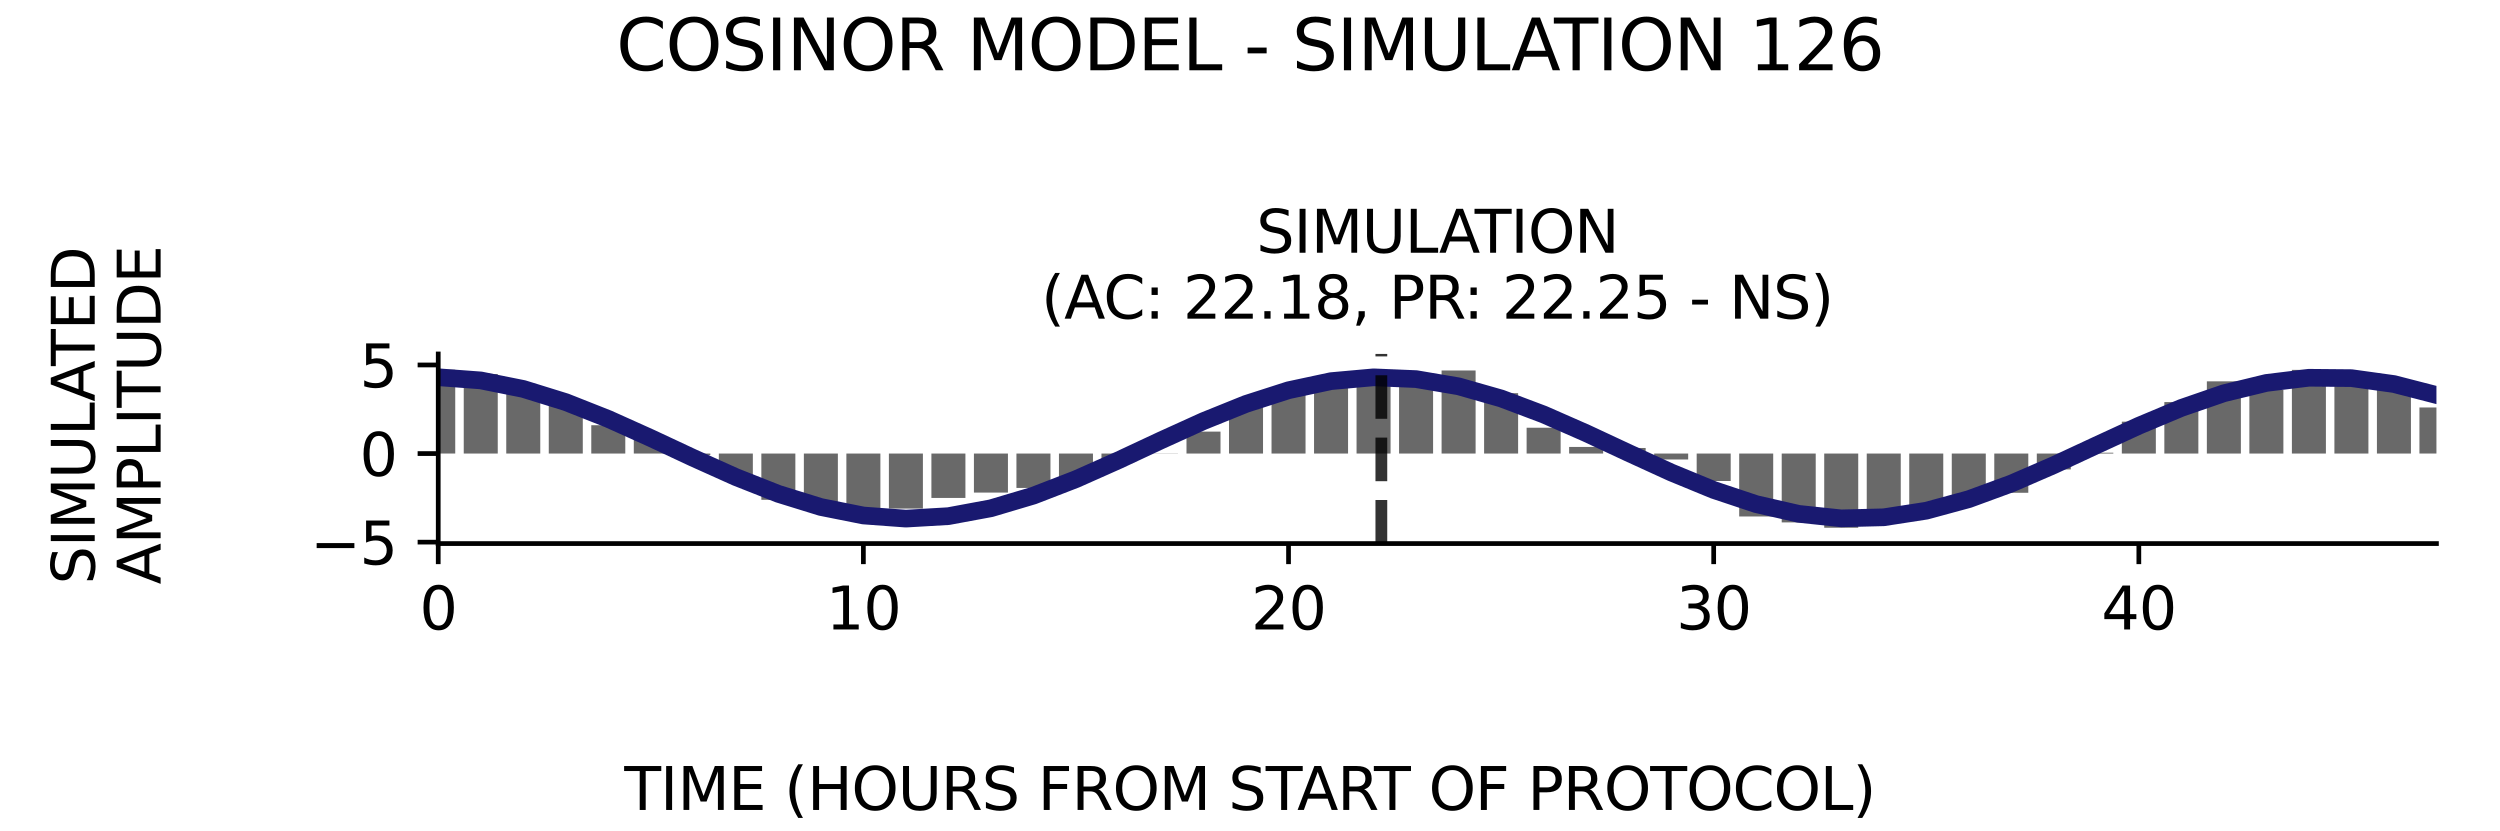 <?xml version="1.0" encoding="utf-8" standalone="no"?>
<!DOCTYPE svg PUBLIC "-//W3C//DTD SVG 1.1//EN"
  "http://www.w3.org/Graphics/SVG/1.1/DTD/svg11.dtd">
<svg xmlns:xlink="http://www.w3.org/1999/xlink" width="424.8pt" height="141.12pt" viewBox="0 0 424.8 141.12" xmlns="http://www.w3.org/2000/svg" version="1.1">
 <defs>
  <style type="text/css">*{stroke-linejoin: round; stroke-linecap: butt}</style>
 </defs>
 <g id="figure_1">
  <g id="patch_1">
   <path d="M 0 141.12 
L 424.8 141.12 
L 424.8 0 
L 0 0 
z
" style="fill: #ffffff"/>
  </g>
  <g id="axes_1">
   <g id="patch_2">
    <path d="M 74.464 92.36 
L 414 92.36 
L 414 60.144 
L 74.464 60.144 
z
" style="fill: #ffffff"/>
   </g>
   <g id="patch_3">
    <path d="M 71.574 77.067 
L 77.354 77.067 
L 77.354 62.829 
L 71.574 62.829 
z
" clip-path="url(#pf3a99f1074)" style="fill: #696969"/>
   </g>
   <g id="patch_4">
    <path d="M 78.799 77.067 
L 84.578 77.067 
L 84.578 63.554 
L 78.799 63.554 
z
" clip-path="url(#pf3a99f1074)" style="fill: #696969"/>
   </g>
   <g id="patch_5">
    <path d="M 86.023 77.067 
L 91.802 77.067 
L 91.802 66.139 
L 86.023 66.139 
z
" clip-path="url(#pf3a99f1074)" style="fill: #696969"/>
   </g>
   <g id="patch_6">
    <path d="M 93.247 77.067 
L 99.026 77.067 
L 99.026 68.454 
L 93.247 68.454 
z
" clip-path="url(#pf3a99f1074)" style="fill: #696969"/>
   </g>
   <g id="patch_7">
    <path d="M 100.471 77.067 
L 106.25 77.067 
L 106.25 72.254 
L 100.471 72.254 
z
" clip-path="url(#pf3a99f1074)" style="fill: #696969"/>
   </g>
   <g id="patch_8">
    <path d="M 107.695 77.067 
L 113.475 77.067 
L 113.475 74.257 
L 107.695 74.257 
z
" clip-path="url(#pf3a99f1074)" style="fill: #696969"/>
   </g>
   <g id="patch_9">
    <path d="M 114.919 77.067 
L 120.699 77.067 
L 120.699 77.314 
L 114.919 77.314 
z
" clip-path="url(#pf3a99f1074)" style="fill: #696969"/>
   </g>
   <g id="patch_10">
    <path d="M 122.144 77.067 
L 127.923 77.067 
L 127.923 81.136 
L 122.144 81.136 
z
" clip-path="url(#pf3a99f1074)" style="fill: #696969"/>
   </g>
   <g id="patch_11">
    <path d="M 129.368 77.067 
L 135.147 77.067 
L 135.147 84.928 
L 129.368 84.928 
z
" clip-path="url(#pf3a99f1074)" style="fill: #696969"/>
   </g>
   <g id="patch_12">
    <path d="M 136.592 77.067 
L 142.371 77.067 
L 142.371 86.788 
L 136.592 86.788 
z
" clip-path="url(#pf3a99f1074)" style="fill: #696969"/>
   </g>
   <g id="patch_13">
    <path d="M 143.816 77.067 
L 149.595 77.067 
L 149.595 88.214 
L 143.816 88.214 
z
" clip-path="url(#pf3a99f1074)" style="fill: #696969"/>
   </g>
   <g id="patch_14">
    <path d="M 151.04 77.067 
L 156.82 77.067 
L 156.82 86.415 
L 151.04 86.415 
z
" clip-path="url(#pf3a99f1074)" style="fill: #696969"/>
   </g>
   <g id="patch_15">
    <path d="M 158.264 77.067 
L 164.044 77.067 
L 164.044 84.611 
L 158.264 84.611 
z
" clip-path="url(#pf3a99f1074)" style="fill: #696969"/>
   </g>
   <g id="patch_16">
    <path d="M 165.489 77.067 
L 171.268 77.067 
L 171.268 83.7 
L 165.489 83.7 
z
" clip-path="url(#pf3a99f1074)" style="fill: #696969"/>
   </g>
   <g id="patch_17">
    <path d="M 172.713 77.067 
L 178.492 77.067 
L 178.492 82.91 
L 172.713 82.91 
z
" clip-path="url(#pf3a99f1074)" style="fill: #696969"/>
   </g>
   <g id="patch_18">
    <path d="M 179.937 77.067 
L 185.716 77.067 
L 185.716 81.214 
L 179.937 81.214 
z
" clip-path="url(#pf3a99f1074)" style="fill: #696969"/>
   </g>
   <g id="patch_19">
    <path d="M 187.161 77.067 
L 192.94 77.067 
L 192.94 78.066 
L 187.161 78.066 
z
" clip-path="url(#pf3a99f1074)" style="fill: #696969"/>
   </g>
   <g id="patch_20">
    <path d="M 194.385 77.067 
L 200.165 77.067 
L 200.165 77.036 
L 194.385 77.036 
z
" clip-path="url(#pf3a99f1074)" style="fill: #696969"/>
   </g>
   <g id="patch_21">
    <path d="M 201.609 77.067 
L 207.389 77.067 
L 207.389 73.339 
L 201.609 73.339 
z
" clip-path="url(#pf3a99f1074)" style="fill: #696969"/>
   </g>
   <g id="patch_22">
    <path d="M 208.834 77.067 
L 214.613 77.067 
L 214.613 68.996 
L 208.834 68.996 
z
" clip-path="url(#pf3a99f1074)" style="fill: #696969"/>
   </g>
   <g id="patch_23">
    <path d="M 216.058 77.067 
L 221.837 77.067 
L 221.837 66.087 
L 216.058 66.087 
z
" clip-path="url(#pf3a99f1074)" style="fill: #696969"/>
   </g>
   <g id="patch_24">
    <path d="M 223.282 77.067 
L 229.061 77.067 
L 229.061 65.493 
L 223.282 65.493 
z
" clip-path="url(#pf3a99f1074)" style="fill: #696969"/>
   </g>
   <g id="patch_25">
    <path d="M 230.506 77.067 
L 236.285 77.067 
L 236.285 64.305 
L 230.506 64.305 
z
" clip-path="url(#pf3a99f1074)" style="fill: #696969"/>
   </g>
   <g id="patch_26">
    <path d="M 237.73 77.067 
L 243.51 77.067 
L 243.51 63.5 
L 237.73 63.5 
z
" clip-path="url(#pf3a99f1074)" style="fill: #696969"/>
   </g>
   <g id="patch_27">
    <path d="M 244.954 77.067 
L 250.734 77.067 
L 250.734 62.953 
L 244.954 62.953 
z
" clip-path="url(#pf3a99f1074)" style="fill: #696969"/>
   </g>
   <g id="patch_28">
    <path d="M 252.179 77.067 
L 257.958 77.067 
L 257.958 66.807 
L 252.179 66.807 
z
" clip-path="url(#pf3a99f1074)" style="fill: #696969"/>
   </g>
   <g id="patch_29">
    <path d="M 259.403 77.067 
L 265.182 77.067 
L 265.182 72.68 
L 259.403 72.68 
z
" clip-path="url(#pf3a99f1074)" style="fill: #696969"/>
   </g>
   <g id="patch_30">
    <path d="M 266.627 77.067 
L 272.406 77.067 
L 272.406 75.944 
L 266.627 75.944 
z
" clip-path="url(#pf3a99f1074)" style="fill: #696969"/>
   </g>
   <g id="patch_31">
    <path d="M 273.851 77.067 
L 279.63 77.067 
L 279.63 76.121 
L 273.851 76.121 
z
" clip-path="url(#pf3a99f1074)" style="fill: #696969"/>
   </g>
   <g id="patch_32">
    <path d="M 281.075 77.067 
L 286.855 77.067 
L 286.855 78.077 
L 281.075 78.077 
z
" clip-path="url(#pf3a99f1074)" style="fill: #696969"/>
   </g>
   <g id="patch_33">
    <path d="M 288.299 77.067 
L 294.079 77.067 
L 294.079 81.731 
L 288.299 81.731 
z
" clip-path="url(#pf3a99f1074)" style="fill: #696969"/>
   </g>
   <g id="patch_34">
    <path d="M 295.524 77.067 
L 301.303 77.067 
L 301.303 87.76 
L 295.524 87.76 
z
" clip-path="url(#pf3a99f1074)" style="fill: #696969"/>
   </g>
   <g id="patch_35">
    <path d="M 302.748 77.067 
L 308.527 77.067 
L 308.527 88.767 
L 302.748 88.767 
z
" clip-path="url(#pf3a99f1074)" style="fill: #696969"/>
   </g>
   <g id="patch_36">
    <path d="M 309.972 77.067 
L 315.751 77.067 
L 315.751 89.675 
L 309.972 89.675 
z
" clip-path="url(#pf3a99f1074)" style="fill: #696969"/>
   </g>
   <g id="patch_37">
    <path d="M 317.196 77.067 
L 322.975 77.067 
L 322.975 87.659 
L 317.196 87.659 
z
" clip-path="url(#pf3a99f1074)" style="fill: #696969"/>
   </g>
   <g id="patch_38">
    <path d="M 324.42 77.067 
L 330.2 77.067 
L 330.2 86.734 
L 324.42 86.734 
z
" clip-path="url(#pf3a99f1074)" style="fill: #696969"/>
   </g>
   <g id="patch_39">
    <path d="M 331.644 77.067 
L 337.424 77.067 
L 337.424 85.29 
L 331.644 85.29 
z
" clip-path="url(#pf3a99f1074)" style="fill: #696969"/>
   </g>
   <g id="patch_40">
    <path d="M 338.869 77.067 
L 344.648 77.067 
L 344.648 83.733 
L 338.869 83.733 
z
" clip-path="url(#pf3a99f1074)" style="fill: #696969"/>
   </g>
   <g id="patch_41">
    <path d="M 346.093 77.067 
L 351.872 77.067 
L 351.872 79.764 
L 346.093 79.764 
z
" clip-path="url(#pf3a99f1074)" style="fill: #696969"/>
   </g>
   <g id="patch_42">
    <path d="M 353.317 77.067 
L 359.096 77.067 
L 359.096 76.925 
L 353.317 76.925 
z
" clip-path="url(#pf3a99f1074)" style="fill: #696969"/>
   </g>
   <g id="patch_43">
    <path d="M 360.541 77.067 
L 366.32 77.067 
L 366.32 71.65 
L 360.541 71.65 
z
" clip-path="url(#pf3a99f1074)" style="fill: #696969"/>
   </g>
   <g id="patch_44">
    <path d="M 367.765 77.067 
L 373.545 77.067 
L 373.545 68.319 
L 367.765 68.319 
z
" clip-path="url(#pf3a99f1074)" style="fill: #696969"/>
   </g>
   <g id="patch_45">
    <path d="M 374.989 77.067 
L 380.769 77.067 
L 380.769 64.798 
L 374.989 64.798 
z
" clip-path="url(#pf3a99f1074)" style="fill: #696969"/>
   </g>
   <g id="patch_46">
    <path d="M 382.214 77.067 
L 387.993 77.067 
L 387.993 66.25 
L 382.214 66.25 
z
" clip-path="url(#pf3a99f1074)" style="fill: #696969"/>
   </g>
   <g id="patch_47">
    <path d="M 389.438 77.067 
L 395.217 77.067 
L 395.217 62.849 
L 389.438 62.849 
z
" clip-path="url(#pf3a99f1074)" style="fill: #696969"/>
   </g>
   <g id="patch_48">
    <path d="M 396.662 77.067 
L 402.441 77.067 
L 402.441 65.412 
L 396.662 65.412 
z
" clip-path="url(#pf3a99f1074)" style="fill: #696969"/>
   </g>
   <g id="patch_49">
    <path d="M 403.886 77.067 
L 409.665 77.067 
L 409.665 65.029 
L 403.886 65.029 
z
" clip-path="url(#pf3a99f1074)" style="fill: #696969"/>
   </g>
   <g id="patch_50">
    <path d="M 411.11 77.067 
L 416.89 77.067 
L 416.89 69.232 
L 411.11 69.232 
z
" clip-path="url(#pf3a99f1074)" style="fill: #696969"/>
   </g>
   <g id="matplotlib.axis_1">
    <g id="xtick_1">
     <g id="line2d_1">
      <defs>
       <path id="m8f852f4b03" d="M 0 0 
L 0 3.5 
" style="stroke: #000000; stroke-width: 0.8"/>
      </defs>
      <g>
       <use xlink:href="#m8f852f4b03" x="74.464" y="92.36" style="stroke: #000000; stroke-width: 0.8"/>
      </g>
     </g>
     <g id="text_1">
      <!-- 0 -->
      <g transform="translate(71.283 106.958) scale(0.1 -0.1)">
       <defs>
        <path id="DejaVuSans-30" d="M 2034 4250 
Q 1547 4250 1301 3770 
Q 1056 3291 1056 2328 
Q 1056 1369 1301 889 
Q 1547 409 2034 409 
Q 2525 409 2770 889 
Q 3016 1369 3016 2328 
Q 3016 3291 2770 3770 
Q 2525 4250 2034 4250 
z
M 2034 4750 
Q 2819 4750 3233 4129 
Q 3647 3509 3647 2328 
Q 3647 1150 3233 529 
Q 2819 -91 2034 -91 
Q 1250 -91 836 529 
Q 422 1150 422 2328 
Q 422 3509 836 4129 
Q 1250 4750 2034 4750 
z
" transform="scale(0.016)"/>
       </defs>
       <use xlink:href="#DejaVuSans-30"/>
      </g>
     </g>
    </g>
    <g id="xtick_2">
     <g id="line2d_2">
      <g>
       <use xlink:href="#m8f852f4b03" x="146.706" y="92.36" style="stroke: #000000; stroke-width: 0.8"/>
      </g>
     </g>
     <g id="text_2">
      <!-- 10 -->
      <g transform="translate(140.343 106.958) scale(0.1 -0.1)">
       <defs>
        <path id="DejaVuSans-31" d="M 794 531 
L 1825 531 
L 1825 4091 
L 703 3866 
L 703 4441 
L 1819 4666 
L 2450 4666 
L 2450 531 
L 3481 531 
L 3481 0 
L 794 0 
L 794 531 
z
" transform="scale(0.016)"/>
       </defs>
       <use xlink:href="#DejaVuSans-31"/>
       <use xlink:href="#DejaVuSans-30" x="63.623"/>
      </g>
     </g>
    </g>
    <g id="xtick_3">
     <g id="line2d_3">
      <g>
       <use xlink:href="#m8f852f4b03" x="218.947" y="92.36" style="stroke: #000000; stroke-width: 0.8"/>
      </g>
     </g>
     <g id="text_3">
      <!-- 20 -->
      <g transform="translate(212.585 106.958) scale(0.1 -0.1)">
       <defs>
        <path id="DejaVuSans-32" d="M 1228 531 
L 3431 531 
L 3431 0 
L 469 0 
L 469 531 
Q 828 903 1448 1529 
Q 2069 2156 2228 2338 
Q 2531 2678 2651 2914 
Q 2772 3150 2772 3378 
Q 2772 3750 2511 3984 
Q 2250 4219 1831 4219 
Q 1534 4219 1204 4116 
Q 875 4013 500 3803 
L 500 4441 
Q 881 4594 1212 4672 
Q 1544 4750 1819 4750 
Q 2544 4750 2975 4387 
Q 3406 4025 3406 3419 
Q 3406 3131 3298 2873 
Q 3191 2616 2906 2266 
Q 2828 2175 2409 1742 
Q 1991 1309 1228 531 
z
" transform="scale(0.016)"/>
       </defs>
       <use xlink:href="#DejaVuSans-32"/>
       <use xlink:href="#DejaVuSans-30" x="63.623"/>
      </g>
     </g>
    </g>
    <g id="xtick_4">
     <g id="line2d_4">
      <g>
       <use xlink:href="#m8f852f4b03" x="291.189" y="92.36" style="stroke: #000000; stroke-width: 0.8"/>
      </g>
     </g>
     <g id="text_4">
      <!-- 30 -->
      <g transform="translate(284.827 106.958) scale(0.1 -0.1)">
       <defs>
        <path id="DejaVuSans-33" d="M 2597 2516 
Q 3050 2419 3304 2112 
Q 3559 1806 3559 1356 
Q 3559 666 3084 287 
Q 2609 -91 1734 -91 
Q 1441 -91 1130 -33 
Q 819 25 488 141 
L 488 750 
Q 750 597 1062 519 
Q 1375 441 1716 441 
Q 2309 441 2620 675 
Q 2931 909 2931 1356 
Q 2931 1769 2642 2001 
Q 2353 2234 1838 2234 
L 1294 2234 
L 1294 2753 
L 1863 2753 
Q 2328 2753 2575 2939 
Q 2822 3125 2822 3475 
Q 2822 3834 2567 4026 
Q 2313 4219 1838 4219 
Q 1578 4219 1281 4162 
Q 984 4106 628 3988 
L 628 4550 
Q 988 4650 1302 4700 
Q 1616 4750 1894 4750 
Q 2613 4750 3031 4423 
Q 3450 4097 3450 3541 
Q 3450 3153 3228 2886 
Q 3006 2619 2597 2516 
z
" transform="scale(0.016)"/>
       </defs>
       <use xlink:href="#DejaVuSans-33"/>
       <use xlink:href="#DejaVuSans-30" x="63.623"/>
      </g>
     </g>
    </g>
    <g id="xtick_5">
     <g id="line2d_5">
      <g>
       <use xlink:href="#m8f852f4b03" x="363.431" y="92.36" style="stroke: #000000; stroke-width: 0.8"/>
      </g>
     </g>
     <g id="text_5">
      <!-- 40 -->
      <g transform="translate(357.068 106.958) scale(0.1 -0.1)">
       <defs>
        <path id="DejaVuSans-34" d="M 2419 4116 
L 825 1625 
L 2419 1625 
L 2419 4116 
z
M 2253 4666 
L 3047 4666 
L 3047 1625 
L 3713 1625 
L 3713 1100 
L 3047 1100 
L 3047 0 
L 2419 0 
L 2419 1100 
L 313 1100 
L 313 1709 
L 2253 4666 
z
" transform="scale(0.016)"/>
       </defs>
       <use xlink:href="#DejaVuSans-34"/>
       <use xlink:href="#DejaVuSans-30" x="63.623"/>
      </g>
     </g>
    </g>
   </g>
   <g id="matplotlib.axis_2">
    <g id="ytick_1">
     <g id="line2d_6">
      <defs>
       <path id="m3169a83b53" d="M 0 0 
L -3.5 0 
" style="stroke: #000000; stroke-width: 0.8"/>
      </defs>
      <g>
       <use xlink:href="#m3169a83b53" x="74.464" y="92.118" style="stroke: #000000; stroke-width: 0.8"/>
      </g>
     </g>
     <g id="text_6">
      <!-- −5 -->
      <g transform="translate(52.722 95.917) scale(0.1 -0.1)">
       <defs>
        <path id="DejaVuSans-2212" d="M 678 2272 
L 4684 2272 
L 4684 1741 
L 678 1741 
L 678 2272 
z
" transform="scale(0.016)"/>
        <path id="DejaVuSans-35" d="M 691 4666 
L 3169 4666 
L 3169 4134 
L 1269 4134 
L 1269 2991 
Q 1406 3038 1543 3061 
Q 1681 3084 1819 3084 
Q 2600 3084 3056 2656 
Q 3513 2228 3513 1497 
Q 3513 744 3044 326 
Q 2575 -91 1722 -91 
Q 1428 -91 1123 -41 
Q 819 9 494 109 
L 494 744 
Q 775 591 1075 516 
Q 1375 441 1709 441 
Q 2250 441 2565 725 
Q 2881 1009 2881 1497 
Q 2881 1984 2565 2268 
Q 2250 2553 1709 2553 
Q 1456 2553 1204 2497 
Q 953 2441 691 2322 
L 691 4666 
z
" transform="scale(0.016)"/>
       </defs>
       <use xlink:href="#DejaVuSans-2212"/>
       <use xlink:href="#DejaVuSans-35" x="83.789"/>
      </g>
     </g>
    </g>
    <g id="ytick_2">
     <g id="line2d_7">
      <g>
       <use xlink:href="#m3169a83b53" x="74.464" y="77.067" style="stroke: #000000; stroke-width: 0.8"/>
      </g>
     </g>
     <g id="text_7">
      <!-- 0 -->
      <g transform="translate(61.102 80.866) scale(0.1 -0.1)">
       <use xlink:href="#DejaVuSans-30"/>
      </g>
     </g>
    </g>
    <g id="ytick_3">
     <g id="line2d_8">
      <g>
       <use xlink:href="#m3169a83b53" x="74.464" y="62.015" style="stroke: #000000; stroke-width: 0.8"/>
      </g>
     </g>
     <g id="text_8">
      <!-- 5 -->
      <g transform="translate(61.102 65.814) scale(0.1 -0.1)">
       <use xlink:href="#DejaVuSans-35"/>
      </g>
     </g>
    </g>
   </g>
   <g id="line2d_9">
    <path d="M 74.464 64.1 
L 81.688 64.639 
L 88.912 66.087 
L 96.137 68.329 
L 103.361 71.187 
L 110.585 74.436 
L 117.809 77.817 
L 125.033 81.063 
L 132.257 83.917 
L 139.482 86.153 
L 146.706 87.593 
L 153.93 88.124 
L 161.154 87.703 
L 168.378 86.364 
L 175.602 84.213 
L 182.827 81.42 
L 190.051 78.207 
L 197.275 74.828 
L 204.499 71.55 
L 211.723 68.634 
L 218.947 66.31 
L 226.172 64.763 
L 233.396 64.114 
L 240.62 64.417 
L 247.844 65.645 
L 255.068 67.703 
L 262.292 70.427 
L 269.517 73.601 
L 276.741 76.974 
L 283.965 80.279 
L 291.189 83.254 
L 298.413 85.663 
L 305.637 87.315 
L 312.862 88.08 
L 320.086 87.897 
L 327.31 86.78 
L 334.534 84.819 
L 341.758 82.167 
L 348.982 79.036 
L 356.207 75.673 
L 363.431 72.345 
L 370.655 69.316 
L 377.879 66.824 
L 385.103 65.069 
L 392.327 64.188 
L 399.552 64.252 
L 406.776 65.255 
L 414 67.119 
" clip-path="url(#pf3a99f1074)" style="fill: none; stroke: #191970; stroke-width: 3; stroke-linecap: square"/>
   </g>
   <g id="line2d_10">
    <path d="M 234.719 92.36 
L 234.719 60.144 
" clip-path="url(#pf3a99f1074)" style="fill: none; stroke-dasharray: 7.4,3.2; stroke-dashoffset: 0; stroke: #000000; stroke-opacity: 0.8; stroke-width: 2"/>
   </g>
   <g id="patch_51">
    <path d="M 74.464 92.36 
L 74.464 60.144 
" style="fill: none; stroke: #000000; stroke-width: 0.8; stroke-linejoin: miter; stroke-linecap: square"/>
   </g>
   <g id="patch_52">
    <path d="M 74.464 92.36 
L 414 92.36 
" style="fill: none; stroke: #000000; stroke-width: 0.8; stroke-linejoin: miter; stroke-linecap: square"/>
   </g>
   <g id="text_9">
    <!-- SIMULATION -->
    <g transform="translate(213.473 42.946) scale(0.1 -0.1)">
     <defs>
      <path id="DejaVuSans-53" d="M 3425 4513 
L 3425 3897 
Q 3066 4069 2747 4153 
Q 2428 4238 2131 4238 
Q 1616 4238 1336 4038 
Q 1056 3838 1056 3469 
Q 1056 3159 1242 3001 
Q 1428 2844 1947 2747 
L 2328 2669 
Q 3034 2534 3370 2195 
Q 3706 1856 3706 1288 
Q 3706 609 3251 259 
Q 2797 -91 1919 -91 
Q 1588 -91 1214 -16 
Q 841 59 441 206 
L 441 856 
Q 825 641 1194 531 
Q 1563 422 1919 422 
Q 2459 422 2753 634 
Q 3047 847 3047 1241 
Q 3047 1584 2836 1778 
Q 2625 1972 2144 2069 
L 1759 2144 
Q 1053 2284 737 2584 
Q 422 2884 422 3419 
Q 422 4038 858 4394 
Q 1294 4750 2059 4750 
Q 2388 4750 2728 4690 
Q 3069 4631 3425 4513 
z
" transform="scale(0.016)"/>
      <path id="DejaVuSans-49" d="M 628 4666 
L 1259 4666 
L 1259 0 
L 628 0 
L 628 4666 
z
" transform="scale(0.016)"/>
      <path id="DejaVuSans-4d" d="M 628 4666 
L 1569 4666 
L 2759 1491 
L 3956 4666 
L 4897 4666 
L 4897 0 
L 4281 0 
L 4281 4097 
L 3078 897 
L 2444 897 
L 1241 4097 
L 1241 0 
L 628 0 
L 628 4666 
z
" transform="scale(0.016)"/>
      <path id="DejaVuSans-55" d="M 556 4666 
L 1191 4666 
L 1191 1831 
Q 1191 1081 1462 751 
Q 1734 422 2344 422 
Q 2950 422 3222 751 
Q 3494 1081 3494 1831 
L 3494 4666 
L 4128 4666 
L 4128 1753 
Q 4128 841 3676 375 
Q 3225 -91 2344 -91 
Q 1459 -91 1007 375 
Q 556 841 556 1753 
L 556 4666 
z
" transform="scale(0.016)"/>
      <path id="DejaVuSans-4c" d="M 628 4666 
L 1259 4666 
L 1259 531 
L 3531 531 
L 3531 0 
L 628 0 
L 628 4666 
z
" transform="scale(0.016)"/>
      <path id="DejaVuSans-41" d="M 2188 4044 
L 1331 1722 
L 3047 1722 
L 2188 4044 
z
M 1831 4666 
L 2547 4666 
L 4325 0 
L 3669 0 
L 3244 1197 
L 1141 1197 
L 716 0 
L 50 0 
L 1831 4666 
z
" transform="scale(0.016)"/>
      <path id="DejaVuSans-54" d="M -19 4666 
L 3928 4666 
L 3928 4134 
L 2272 4134 
L 2272 0 
L 1638 0 
L 1638 4134 
L -19 4134 
L -19 4666 
z
" transform="scale(0.016)"/>
      <path id="DejaVuSans-4f" d="M 2522 4238 
Q 1834 4238 1429 3725 
Q 1025 3213 1025 2328 
Q 1025 1447 1429 934 
Q 1834 422 2522 422 
Q 3209 422 3611 934 
Q 4013 1447 4013 2328 
Q 4013 3213 3611 3725 
Q 3209 4238 2522 4238 
z
M 2522 4750 
Q 3503 4750 4090 4092 
Q 4678 3434 4678 2328 
Q 4678 1225 4090 567 
Q 3503 -91 2522 -91 
Q 1538 -91 948 565 
Q 359 1222 359 2328 
Q 359 3434 948 4092 
Q 1538 4750 2522 4750 
z
" transform="scale(0.016)"/>
      <path id="DejaVuSans-4e" d="M 628 4666 
L 1478 4666 
L 3547 763 
L 3547 4666 
L 4159 4666 
L 4159 0 
L 3309 0 
L 1241 3903 
L 1241 0 
L 628 0 
L 628 4666 
z
" transform="scale(0.016)"/>
     </defs>
     <use xlink:href="#DejaVuSans-53"/>
     <use xlink:href="#DejaVuSans-49" x="63.477"/>
     <use xlink:href="#DejaVuSans-4d" x="92.969"/>
     <use xlink:href="#DejaVuSans-55" x="179.248"/>
     <use xlink:href="#DejaVuSans-4c" x="252.441"/>
     <use xlink:href="#DejaVuSans-41" x="310.404"/>
     <use xlink:href="#DejaVuSans-54" x="371.062"/>
     <use xlink:href="#DejaVuSans-49" x="432.146"/>
     <use xlink:href="#DejaVuSans-4f" x="461.639"/>
     <use xlink:href="#DejaVuSans-4e" x="540.35"/>
    </g>
    <!-- (AC: 22.18, PR: 22.25 - NS) -->
    <g transform="translate(176.923 54.144) scale(0.1 -0.1)">
     <defs>
      <path id="DejaVuSans-28" d="M 1984 4856 
Q 1566 4138 1362 3434 
Q 1159 2731 1159 2009 
Q 1159 1288 1364 580 
Q 1569 -128 1984 -844 
L 1484 -844 
Q 1016 -109 783 600 
Q 550 1309 550 2009 
Q 550 2706 781 3412 
Q 1013 4119 1484 4856 
L 1984 4856 
z
" transform="scale(0.016)"/>
      <path id="DejaVuSans-43" d="M 4122 4306 
L 4122 3641 
Q 3803 3938 3442 4084 
Q 3081 4231 2675 4231 
Q 1875 4231 1450 3742 
Q 1025 3253 1025 2328 
Q 1025 1406 1450 917 
Q 1875 428 2675 428 
Q 3081 428 3442 575 
Q 3803 722 4122 1019 
L 4122 359 
Q 3791 134 3420 21 
Q 3050 -91 2638 -91 
Q 1578 -91 968 557 
Q 359 1206 359 2328 
Q 359 3453 968 4101 
Q 1578 4750 2638 4750 
Q 3056 4750 3426 4639 
Q 3797 4528 4122 4306 
z
" transform="scale(0.016)"/>
      <path id="DejaVuSans-3a" d="M 750 794 
L 1409 794 
L 1409 0 
L 750 0 
L 750 794 
z
M 750 3309 
L 1409 3309 
L 1409 2516 
L 750 2516 
L 750 3309 
z
" transform="scale(0.016)"/>
      <path id="DejaVuSans-20" transform="scale(0.016)"/>
      <path id="DejaVuSans-2e" d="M 684 794 
L 1344 794 
L 1344 0 
L 684 0 
L 684 794 
z
" transform="scale(0.016)"/>
      <path id="DejaVuSans-38" d="M 2034 2216 
Q 1584 2216 1326 1975 
Q 1069 1734 1069 1313 
Q 1069 891 1326 650 
Q 1584 409 2034 409 
Q 2484 409 2743 651 
Q 3003 894 3003 1313 
Q 3003 1734 2745 1975 
Q 2488 2216 2034 2216 
z
M 1403 2484 
Q 997 2584 770 2862 
Q 544 3141 544 3541 
Q 544 4100 942 4425 
Q 1341 4750 2034 4750 
Q 2731 4750 3128 4425 
Q 3525 4100 3525 3541 
Q 3525 3141 3298 2862 
Q 3072 2584 2669 2484 
Q 3125 2378 3379 2068 
Q 3634 1759 3634 1313 
Q 3634 634 3220 271 
Q 2806 -91 2034 -91 
Q 1263 -91 848 271 
Q 434 634 434 1313 
Q 434 1759 690 2068 
Q 947 2378 1403 2484 
z
M 1172 3481 
Q 1172 3119 1398 2916 
Q 1625 2713 2034 2713 
Q 2441 2713 2670 2916 
Q 2900 3119 2900 3481 
Q 2900 3844 2670 4047 
Q 2441 4250 2034 4250 
Q 1625 4250 1398 4047 
Q 1172 3844 1172 3481 
z
" transform="scale(0.016)"/>
      <path id="DejaVuSans-2c" d="M 750 794 
L 1409 794 
L 1409 256 
L 897 -744 
L 494 -744 
L 750 256 
L 750 794 
z
" transform="scale(0.016)"/>
      <path id="DejaVuSans-50" d="M 1259 4147 
L 1259 2394 
L 2053 2394 
Q 2494 2394 2734 2622 
Q 2975 2850 2975 3272 
Q 2975 3691 2734 3919 
Q 2494 4147 2053 4147 
L 1259 4147 
z
M 628 4666 
L 2053 4666 
Q 2838 4666 3239 4311 
Q 3641 3956 3641 3272 
Q 3641 2581 3239 2228 
Q 2838 1875 2053 1875 
L 1259 1875 
L 1259 0 
L 628 0 
L 628 4666 
z
" transform="scale(0.016)"/>
      <path id="DejaVuSans-52" d="M 2841 2188 
Q 3044 2119 3236 1894 
Q 3428 1669 3622 1275 
L 4263 0 
L 3584 0 
L 2988 1197 
Q 2756 1666 2539 1819 
Q 2322 1972 1947 1972 
L 1259 1972 
L 1259 0 
L 628 0 
L 628 4666 
L 2053 4666 
Q 2853 4666 3247 4331 
Q 3641 3997 3641 3322 
Q 3641 2881 3436 2590 
Q 3231 2300 2841 2188 
z
M 1259 4147 
L 1259 2491 
L 2053 2491 
Q 2509 2491 2742 2702 
Q 2975 2913 2975 3322 
Q 2975 3731 2742 3939 
Q 2509 4147 2053 4147 
L 1259 4147 
z
" transform="scale(0.016)"/>
      <path id="DejaVuSans-2d" d="M 313 2009 
L 1997 2009 
L 1997 1497 
L 313 1497 
L 313 2009 
z
" transform="scale(0.016)"/>
      <path id="DejaVuSans-29" d="M 513 4856 
L 1013 4856 
Q 1481 4119 1714 3412 
Q 1947 2706 1947 2009 
Q 1947 1309 1714 600 
Q 1481 -109 1013 -844 
L 513 -844 
Q 928 -128 1133 580 
Q 1338 1288 1338 2009 
Q 1338 2731 1133 3434 
Q 928 4138 513 4856 
z
" transform="scale(0.016)"/>
     </defs>
     <use xlink:href="#DejaVuSans-28"/>
     <use xlink:href="#DejaVuSans-41" x="39.014"/>
     <use xlink:href="#DejaVuSans-43" x="105.672"/>
     <use xlink:href="#DejaVuSans-3a" x="175.496"/>
     <use xlink:href="#DejaVuSans-20" x="209.188"/>
     <use xlink:href="#DejaVuSans-32" x="240.975"/>
     <use xlink:href="#DejaVuSans-32" x="304.598"/>
     <use xlink:href="#DejaVuSans-2e" x="368.221"/>
     <use xlink:href="#DejaVuSans-31" x="400.008"/>
     <use xlink:href="#DejaVuSans-38" x="463.631"/>
     <use xlink:href="#DejaVuSans-2c" x="527.254"/>
     <use xlink:href="#DejaVuSans-20" x="559.041"/>
     <use xlink:href="#DejaVuSans-50" x="590.828"/>
     <use xlink:href="#DejaVuSans-52" x="651.131"/>
     <use xlink:href="#DejaVuSans-3a" x="717.488"/>
     <use xlink:href="#DejaVuSans-20" x="751.18"/>
     <use xlink:href="#DejaVuSans-32" x="782.967"/>
     <use xlink:href="#DejaVuSans-32" x="846.59"/>
     <use xlink:href="#DejaVuSans-2e" x="910.213"/>
     <use xlink:href="#DejaVuSans-32" x="942"/>
     <use xlink:href="#DejaVuSans-35" x="1005.623"/>
     <use xlink:href="#DejaVuSans-20" x="1069.246"/>
     <use xlink:href="#DejaVuSans-2d" x="1101.033"/>
     <use xlink:href="#DejaVuSans-20" x="1137.117"/>
     <use xlink:href="#DejaVuSans-4e" x="1168.904"/>
     <use xlink:href="#DejaVuSans-53" x="1243.709"/>
     <use xlink:href="#DejaVuSans-29" x="1307.186"/>
    </g>
   </g>
  </g>
  <g id="text_10">
   <!-- COSINOR MODEL - SIMULATION 126 -->
   <g transform="translate(104.717 11.941) scale(0.12 -0.12)">
    <defs>
     <path id="DejaVuSans-44" d="M 1259 4147 
L 1259 519 
L 2022 519 
Q 2988 519 3436 956 
Q 3884 1394 3884 2338 
Q 3884 3275 3436 3711 
Q 2988 4147 2022 4147 
L 1259 4147 
z
M 628 4666 
L 1925 4666 
Q 3281 4666 3915 4102 
Q 4550 3538 4550 2338 
Q 4550 1131 3912 565 
Q 3275 0 1925 0 
L 628 0 
L 628 4666 
z
" transform="scale(0.016)"/>
     <path id="DejaVuSans-45" d="M 628 4666 
L 3578 4666 
L 3578 4134 
L 1259 4134 
L 1259 2753 
L 3481 2753 
L 3481 2222 
L 1259 2222 
L 1259 531 
L 3634 531 
L 3634 0 
L 628 0 
L 628 4666 
z
" transform="scale(0.016)"/>
     <path id="DejaVuSans-36" d="M 2113 2584 
Q 1688 2584 1439 2293 
Q 1191 2003 1191 1497 
Q 1191 994 1439 701 
Q 1688 409 2113 409 
Q 2538 409 2786 701 
Q 3034 994 3034 1497 
Q 3034 2003 2786 2293 
Q 2538 2584 2113 2584 
z
M 3366 4563 
L 3366 3988 
Q 3128 4100 2886 4159 
Q 2644 4219 2406 4219 
Q 1781 4219 1451 3797 
Q 1122 3375 1075 2522 
Q 1259 2794 1537 2939 
Q 1816 3084 2150 3084 
Q 2853 3084 3261 2657 
Q 3669 2231 3669 1497 
Q 3669 778 3244 343 
Q 2819 -91 2113 -91 
Q 1303 -91 875 529 
Q 447 1150 447 2328 
Q 447 3434 972 4092 
Q 1497 4750 2381 4750 
Q 2619 4750 2861 4703 
Q 3103 4656 3366 4563 
z
" transform="scale(0.016)"/>
    </defs>
    <use xlink:href="#DejaVuSans-43"/>
    <use xlink:href="#DejaVuSans-4f" x="69.824"/>
    <use xlink:href="#DejaVuSans-53" x="148.535"/>
    <use xlink:href="#DejaVuSans-49" x="212.012"/>
    <use xlink:href="#DejaVuSans-4e" x="241.504"/>
    <use xlink:href="#DejaVuSans-4f" x="316.309"/>
    <use xlink:href="#DejaVuSans-52" x="395.02"/>
    <use xlink:href="#DejaVuSans-20" x="464.502"/>
    <use xlink:href="#DejaVuSans-4d" x="496.289"/>
    <use xlink:href="#DejaVuSans-4f" x="582.568"/>
    <use xlink:href="#DejaVuSans-44" x="661.279"/>
    <use xlink:href="#DejaVuSans-45" x="738.281"/>
    <use xlink:href="#DejaVuSans-4c" x="801.465"/>
    <use xlink:href="#DejaVuSans-20" x="857.178"/>
    <use xlink:href="#DejaVuSans-2d" x="888.965"/>
    <use xlink:href="#DejaVuSans-20" x="925.049"/>
    <use xlink:href="#DejaVuSans-53" x="956.836"/>
    <use xlink:href="#DejaVuSans-49" x="1020.312"/>
    <use xlink:href="#DejaVuSans-4d" x="1049.805"/>
    <use xlink:href="#DejaVuSans-55" x="1136.084"/>
    <use xlink:href="#DejaVuSans-4c" x="1209.277"/>
    <use xlink:href="#DejaVuSans-41" x="1267.24"/>
    <use xlink:href="#DejaVuSans-54" x="1327.898"/>
    <use xlink:href="#DejaVuSans-49" x="1388.982"/>
    <use xlink:href="#DejaVuSans-4f" x="1418.475"/>
    <use xlink:href="#DejaVuSans-4e" x="1497.186"/>
    <use xlink:href="#DejaVuSans-20" x="1571.99"/>
    <use xlink:href="#DejaVuSans-31" x="1603.777"/>
    <use xlink:href="#DejaVuSans-32" x="1667.4"/>
    <use xlink:href="#DejaVuSans-36" x="1731.023"/>
   </g>
  </g>
  <g id="text_11">
   <!-- TIME (HOURS FROM START OF PROTOCOL) -->
   <g transform="translate(106.08 137.629) scale(0.1 -0.1)">
    <defs>
     <path id="DejaVuSans-48" d="M 628 4666 
L 1259 4666 
L 1259 2753 
L 3553 2753 
L 3553 4666 
L 4184 4666 
L 4184 0 
L 3553 0 
L 3553 2222 
L 1259 2222 
L 1259 0 
L 628 0 
L 628 4666 
z
" transform="scale(0.016)"/>
     <path id="DejaVuSans-46" d="M 628 4666 
L 3309 4666 
L 3309 4134 
L 1259 4134 
L 1259 2759 
L 3109 2759 
L 3109 2228 
L 1259 2228 
L 1259 0 
L 628 0 
L 628 4666 
z
" transform="scale(0.016)"/>
    </defs>
    <use xlink:href="#DejaVuSans-54"/>
    <use xlink:href="#DejaVuSans-49" x="61.084"/>
    <use xlink:href="#DejaVuSans-4d" x="90.576"/>
    <use xlink:href="#DejaVuSans-45" x="176.855"/>
    <use xlink:href="#DejaVuSans-20" x="240.039"/>
    <use xlink:href="#DejaVuSans-28" x="271.826"/>
    <use xlink:href="#DejaVuSans-48" x="310.84"/>
    <use xlink:href="#DejaVuSans-4f" x="386.035"/>
    <use xlink:href="#DejaVuSans-55" x="464.746"/>
    <use xlink:href="#DejaVuSans-52" x="537.939"/>
    <use xlink:href="#DejaVuSans-53" x="607.422"/>
    <use xlink:href="#DejaVuSans-20" x="670.898"/>
    <use xlink:href="#DejaVuSans-46" x="702.686"/>
    <use xlink:href="#DejaVuSans-52" x="760.205"/>
    <use xlink:href="#DejaVuSans-4f" x="829.688"/>
    <use xlink:href="#DejaVuSans-4d" x="908.398"/>
    <use xlink:href="#DejaVuSans-20" x="994.678"/>
    <use xlink:href="#DejaVuSans-53" x="1026.465"/>
    <use xlink:href="#DejaVuSans-54" x="1089.941"/>
    <use xlink:href="#DejaVuSans-41" x="1143.275"/>
    <use xlink:href="#DejaVuSans-52" x="1211.684"/>
    <use xlink:href="#DejaVuSans-54" x="1273.916"/>
    <use xlink:href="#DejaVuSans-20" x="1335"/>
    <use xlink:href="#DejaVuSans-4f" x="1366.787"/>
    <use xlink:href="#DejaVuSans-46" x="1445.498"/>
    <use xlink:href="#DejaVuSans-20" x="1503.018"/>
    <use xlink:href="#DejaVuSans-50" x="1534.805"/>
    <use xlink:href="#DejaVuSans-52" x="1595.107"/>
    <use xlink:href="#DejaVuSans-4f" x="1664.59"/>
    <use xlink:href="#DejaVuSans-54" x="1743.301"/>
    <use xlink:href="#DejaVuSans-4f" x="1804.385"/>
    <use xlink:href="#DejaVuSans-43" x="1883.096"/>
    <use xlink:href="#DejaVuSans-4f" x="1952.92"/>
    <use xlink:href="#DejaVuSans-4c" x="2031.631"/>
    <use xlink:href="#DejaVuSans-29" x="2087.344"/>
   </g>
  </g>
  <g id="text_12">
   <!-- SIMULATED -->
   <g transform="translate(16.094 99.293) rotate(-90) scale(0.1 -0.1)">
    <use xlink:href="#DejaVuSans-53"/>
    <use xlink:href="#DejaVuSans-49" x="63.477"/>
    <use xlink:href="#DejaVuSans-4d" x="92.969"/>
    <use xlink:href="#DejaVuSans-55" x="179.248"/>
    <use xlink:href="#DejaVuSans-4c" x="252.441"/>
    <use xlink:href="#DejaVuSans-41" x="310.404"/>
    <use xlink:href="#DejaVuSans-54" x="371.062"/>
    <use xlink:href="#DejaVuSans-45" x="432.146"/>
    <use xlink:href="#DejaVuSans-44" x="495.33"/>
   </g>
   <!-- AMPLITUDE -->
   <g transform="translate(27.292 99.293) rotate(-90) scale(0.1 -0.1)">
    <use xlink:href="#DejaVuSans-41"/>
    <use xlink:href="#DejaVuSans-4d" x="68.408"/>
    <use xlink:href="#DejaVuSans-50" x="154.688"/>
    <use xlink:href="#DejaVuSans-4c" x="214.99"/>
    <use xlink:href="#DejaVuSans-49" x="270.703"/>
    <use xlink:href="#DejaVuSans-54" x="300.195"/>
    <use xlink:href="#DejaVuSans-55" x="361.279"/>
    <use xlink:href="#DejaVuSans-44" x="434.473"/>
    <use xlink:href="#DejaVuSans-45" x="511.475"/>
   </g>
  </g>
 </g>
 <defs>
  <clipPath id="pf3a99f1074">
   <rect x="74.464" y="60.144" width="339.536" height="32.216"/>
  </clipPath>
 </defs>
</svg>
